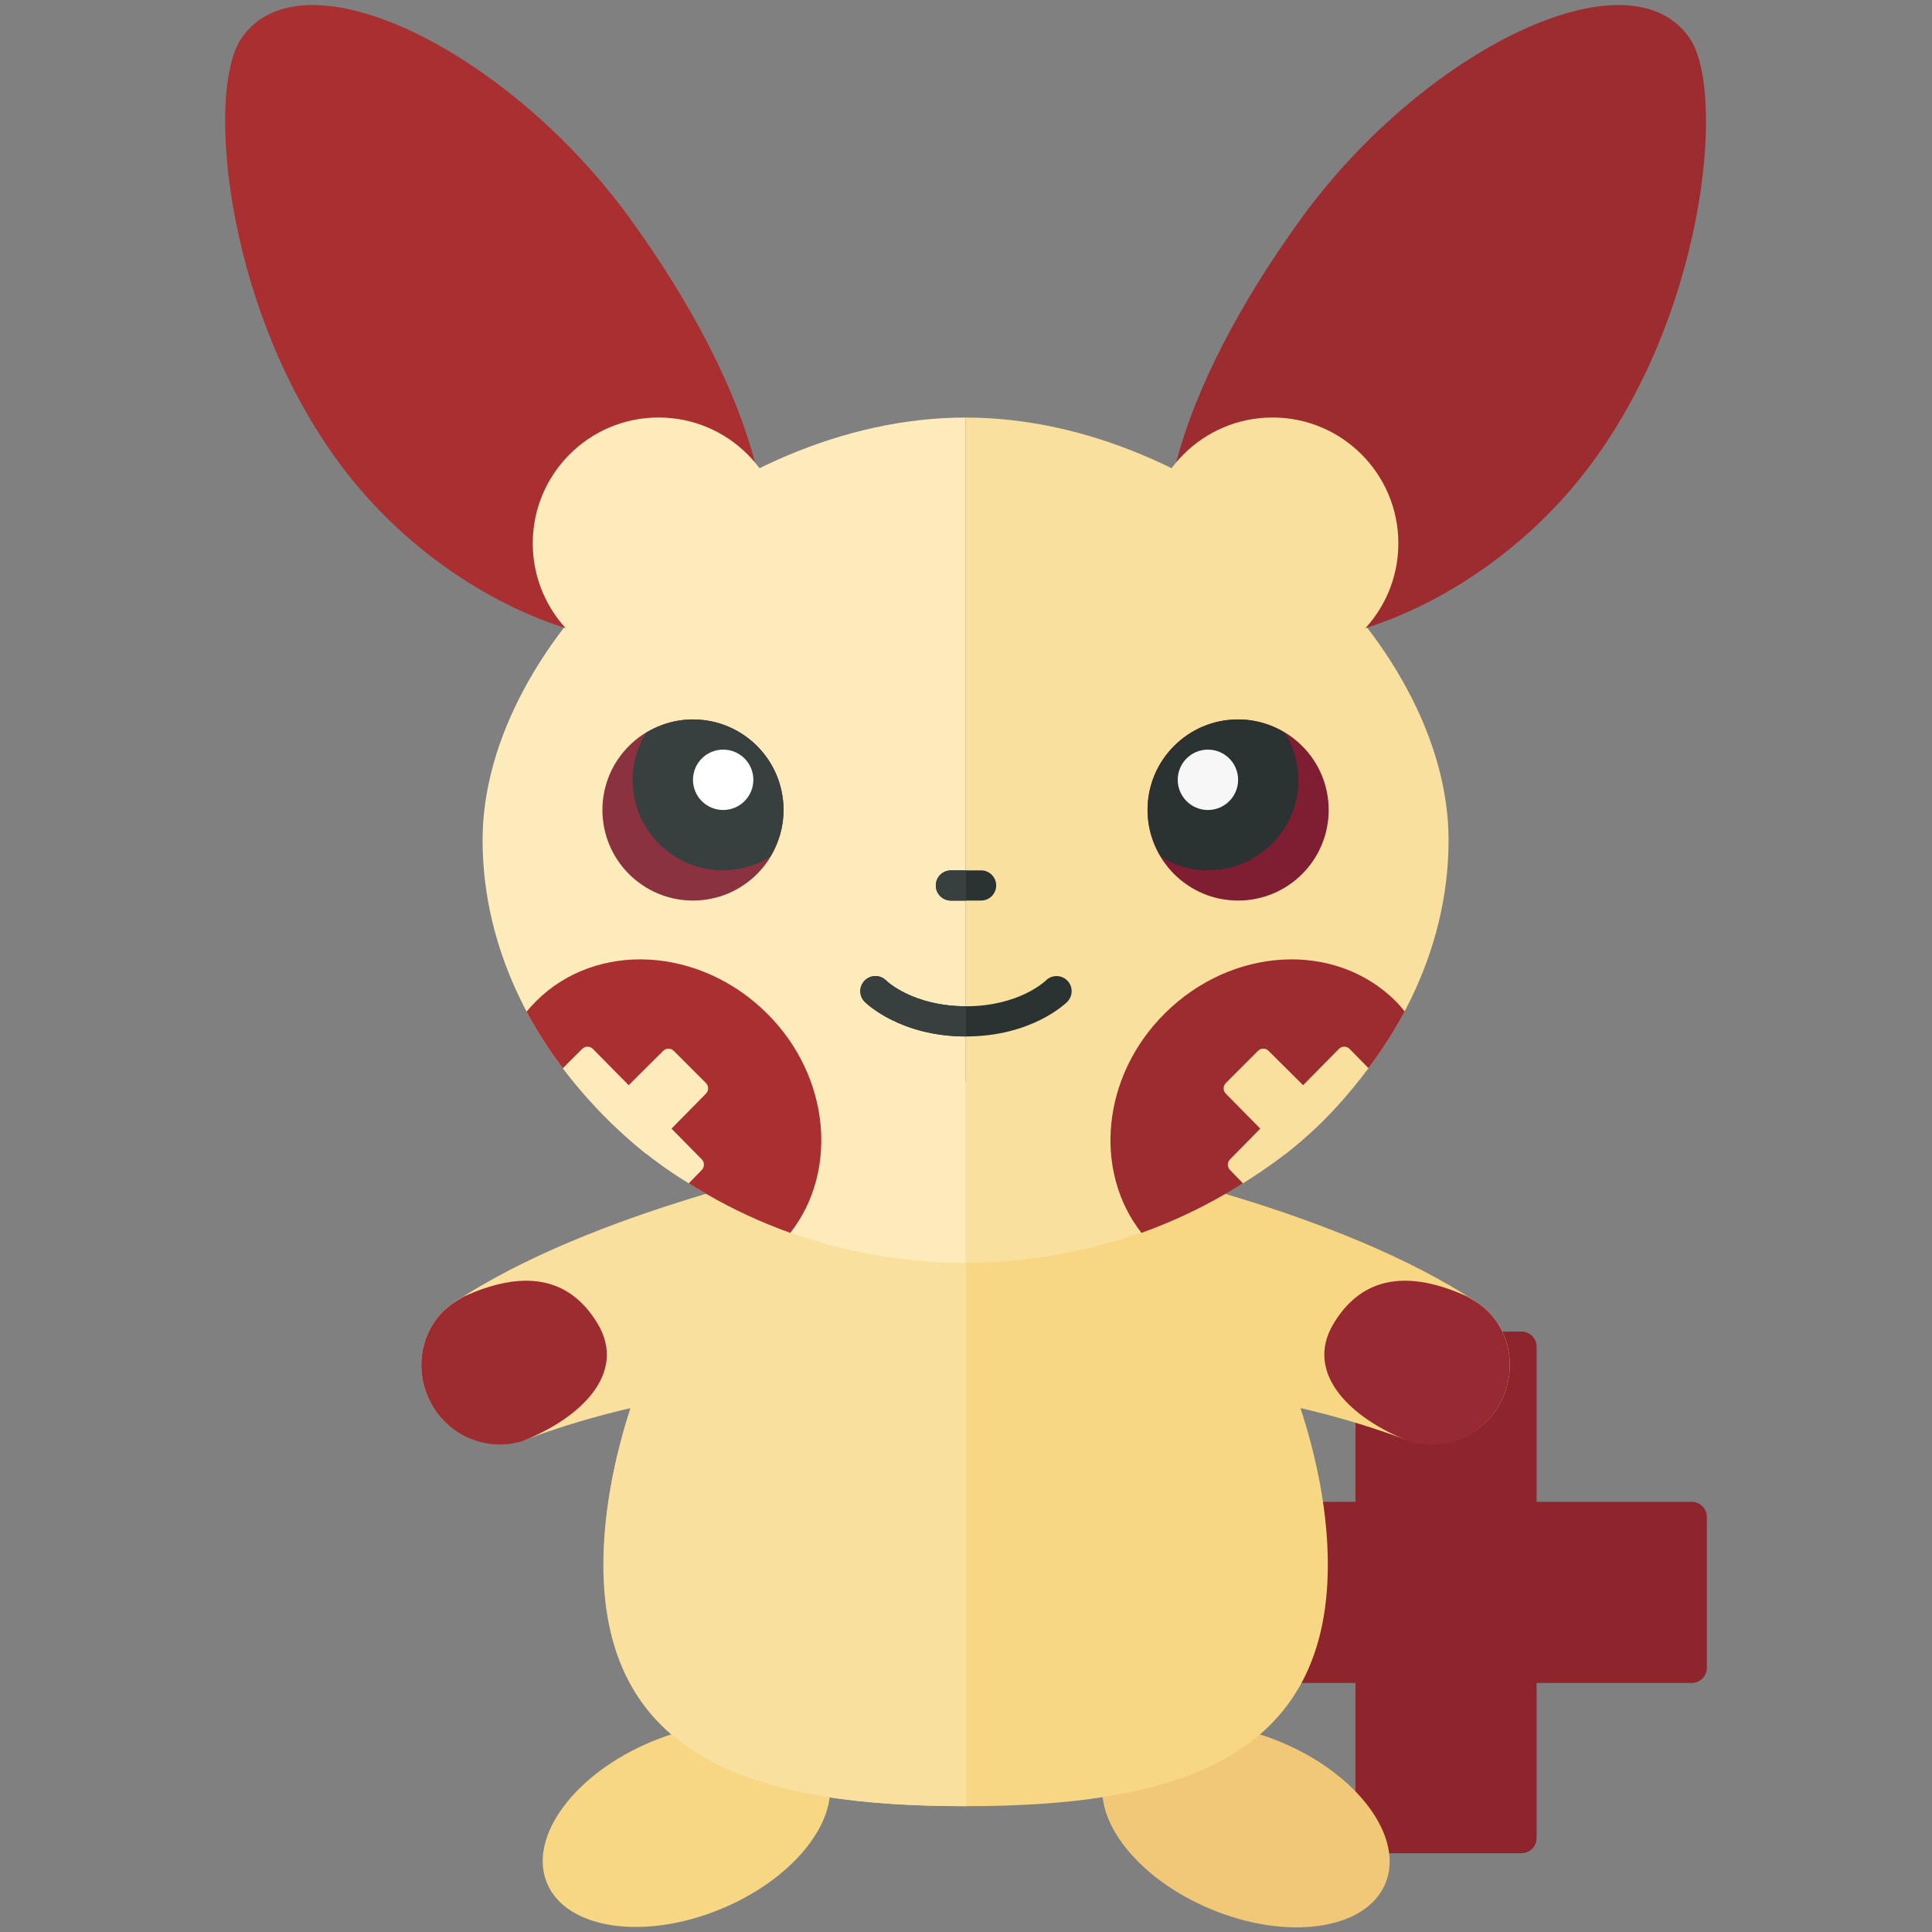 <?xml version="1.0" encoding="utf-8"?>
<!-- Generator: Adobe Illustrator 23.0.2, SVG Export Plug-In . SVG Version: 6.00 Build 0)  -->
<svg version="1.1" xmlns="http://www.w3.org/2000/svg" xmlns:xlink="http://www.w3.org/1999/xlink" x="0px" y="0px" width="32px"
	 height="32px" viewBox="0 0 32 32" enable-background="new 0 0 32 32" xml:space="preserve">
<rect x="0" y="0" width="32" height="32" fill="#808080" stroke="none"/>
<g id="labels">
	<g>
	</g>
</g>
<g id="icons">
	<g>
		<path fill="#8E252D" d="M28.021,24.875h-2.57v-2.57c0-0.138-0.112-0.25-0.25-0.25h-2.5c-0.138,0-0.25,0.112-0.25,0.25v2.57h-2.57
			c-0.138,0-0.25,0.112-0.25,0.25v2.5c0,0.138,0.112,0.25,0.25,0.25h2.57v2.57c0,0.138,0.112,0.25,0.25,0.25h2.5
			c0.138,0,0.25-0.112,0.25-0.25v-2.57h2.57c0.138,0,0.25-0.112,0.25-0.25v-2.5C28.271,24.987,28.159,24.875,28.021,24.875z"/>
		
			<ellipse transform="matrix(0.924 -0.383 0.383 0.924 -10.705 6.648)" fill="#F7D684" cx="11.359" cy="30.232" rx="2.5" ry="1.5"/>
		<path fill="#FAE09F" d="M13.654,19.272c0,0-3.847,0.769-6.142,2.308c-0.524,0.351-0.676,1.056-0.394,1.62l0.004,0.008
			c0.294,0.588,0.986,0.854,1.603,0.628c3.733-1.367,5.929-0.564,5.929-0.564L13.654,19.272z"/>
		<path fill="#9C2C30" d="M7.118,23.201l0.004,0.008c0.281,0.562,0.922,0.839,1.518,0.664c0.976-0.376,1.751-1.129,1.259-1.948
			c-0.483-0.805-1.259-0.887-2.219-0.449c-0.056,0.035-0.114,0.069-0.168,0.105C6.988,21.932,6.836,22.637,7.118,23.201z"/>
		
			<ellipse transform="matrix(0.383 -0.924 0.924 0.383 -15.198 37.719)" fill="#F0C877" cx="20.627" cy="30.232" rx="1.5" ry="2.5"/>
		<path fill="#F7D684" d="M18.332,19.272c0,0,3.847,0.769,6.142,2.308c0.524,0.351,0.676,1.056,0.394,1.62l-0.004,0.008
			c-0.294,0.588-0.986,0.854-1.603,0.628c-3.733-1.367-5.929-0.564-5.929-0.564L18.332,19.272z"/>
		<path fill="#F7D684" d="M15.993,17.916c-3.314,0-6,4.686-6,8s2.686,4,6,4s6-0.686,6-4S19.306,17.916,15.993,17.916z"/>
		<path fill="#962931" d="M24.868,23.201l-0.004,0.008c-0.281,0.562-0.922,0.839-1.518,0.664c-0.976-0.376-1.751-1.129-1.259-1.948
			c0.483-0.805,1.259-0.887,2.219-0.449c0.056,0.035,0.114,0.069,0.168,0.105C24.997,21.932,25.149,22.637,24.868,23.201z"/>
		<path fill="#FAE09F" d="M16,17.916c-3.314,0-6,4.609-6,8c0,3.314,2.686,4,6,4V17.916z"/>
		<path fill="#FDEBBB" d="M15.993,6.916v14c-4.418,0-8-3.333-8-7C7.993,10.584,11.978,6.916,15.993,6.916z"/>
		<circle fill="#8A323F" cx="11.478" cy="13.416" r="1.5"/>
		<path fill="#373F3F" d="M11.478,11.916c-0.286,0-0.55,0.084-0.777,0.223c-0.139,0.227-0.223,0.492-0.223,0.777
			c0,0.828,0.672,1.5,1.5,1.5c0.286,0,0.55-0.084,0.777-0.223c0.139-0.227,0.223-0.492,0.223-0.777
			C12.978,12.588,12.307,11.916,11.478,11.916z"/>
		<circle fill="#FFFFFF" cx="11.978" cy="12.916" r="0.5"/>
		<path fill="#A92F31" d="M10.427,3.609c2.067,2.845,2.894,5.648,1.659,6.641s-4.373,0.047-6.285-2.344
			C3.753,5.345,3.389,1.55,3.993,0.644C4.993-0.856,8.409,0.832,10.427,3.609z"/>
		<circle fill="#FDEBBB" cx="10.908" cy="8.999" r="2.084"/>
		<path fill="#FAE09F" d="M15.993,6.916v14c4.418,0,8-3.333,8-7C23.993,10.584,20.007,6.916,15.993,6.916z"/>
		<circle fill="#7F1E32" cx="20.507" cy="13.416" r="1.5"/>
		<path fill="#2B3332" d="M20.507,11.916c0.286,0,0.55,0.084,0.777,0.223c0.139,0.227,0.223,0.492,0.223,0.777
			c0,0.828-0.672,1.5-1.5,1.5c-0.286,0-0.55-0.084-0.777-0.223c-0.139-0.227-0.223-0.492-0.223-0.777
			C19.007,12.588,19.679,11.916,20.507,11.916z"/>
		<circle fill="#F7F7F7" cx="20.007" cy="12.916" r="0.5"/>
		<path fill="#2B3332" d="M16.25,14.416H16v0h-0.25c-0.138,0-0.25,0.112-0.25,0.25s0.112,0.25,0.25,0.25H16v0h0.25
			c0.138,0,0.25-0.112,0.25-0.25S16.388,14.416,16.25,14.416z"/>
		<path fill="#2B3332" d="M17.677,16.24c-0.098-0.097-0.255-0.098-0.353-0.001c-0.023,0.022-0.457,0.428-1.324,0.428v0
			c-0.867,0-1.301-0.405-1.324-0.428c-0.098-0.097-0.255-0.096-0.353,0.001c-0.098,0.098-0.098,0.256,0,0.354
			c0.023,0.023,0.586,0.573,1.677,0.573v0c1.091,0,1.653-0.55,1.677-0.573C17.774,16.495,17.774,16.337,17.677,16.24z"/>
		<path fill="#9C2C30" d="M21.559,3.609c-2.067,2.845-2.894,5.648-1.659,6.641s4.373,0.047,6.285-2.344
			c2.048-2.561,2.412-6.356,1.808-7.262C26.993-0.856,23.577,0.832,21.559,3.609z"/>
		<circle fill="#FAE09F" cx="21.077" cy="8.999" r="2.084"/>
		<path fill="#9C2C30" d="M23.118,16.584c0.053,0.053,0.102,0.112,0.148,0.168c-0.863,1.624-2.432,2.978-4.36,3.668
			c-0.797-1.018-0.662-2.586,0.379-3.627C20.401,15.676,22.117,15.583,23.118,16.584z"/>
		<path fill="#FAE09F" d="M21.011,17.405l1.028,1.022c-0.231,0.237-0.486,0.477-0.75,0.688l-0.986-1.001
			c-0.048-0.049-0.048-0.128,0.001-0.176l0.531-0.531C20.883,17.357,20.962,17.356,21.011,17.405z"/>
		<path fill="#FAE09F" d="M22.177,17.372l-1.804,1.83c-0.049,0.049-0.048,0.128,0,0.177l0.215,0.221
			c0.823-0.518,1.419-1.03,2.079-1.908l-0.314-0.319C22.305,17.324,22.226,17.324,22.177,17.372z"/>
		<g>
			<path fill="#A92F31" d="M8.878,16.584c-0.053,0.053-0.11,0.115-0.156,0.172c0.863,1.624,2.439,2.974,4.368,3.664
				c0.797-1.018,0.662-2.586-0.379-3.627C11.595,15.676,9.879,15.583,8.878,16.584z"/>
			<path fill="#FDEBBB" d="M10.985,17.405l-1.028,1.022c0.231,0.237,0.486,0.477,0.75,0.688l0.986-1.001
				c0.048-0.049,0.048-0.128-0.001-0.176l-0.531-0.531C11.113,17.357,11.034,17.356,10.985,17.405z"/>
			<path fill="#FDEBBB" d="M9.819,17.372l1.804,1.83c0.049,0.049,0.048,0.128,0,0.177L11.408,19.6
				c-0.827-0.502-1.53-1.172-2.087-1.906l0.322-0.321C9.691,17.324,9.77,17.324,9.819,17.372z"/>
		</g>
		<path fill="#373F3F" d="M16,14.917h-0.25c-0.138,0-0.25-0.112-0.25-0.25s0.112-0.25,0.25-0.25H16V14.917z"/>
		<path fill="#373F3F" d="M16,16.667c-0.867,0-1.301-0.405-1.324-0.428c-0.098-0.097-0.255-0.096-0.353,0.001
			c-0.098,0.098-0.098,0.256,0,0.354c0.023,0.023,0.586,0.573,1.677,0.573V16.667z"/>
	</g>
</g>
</svg>
